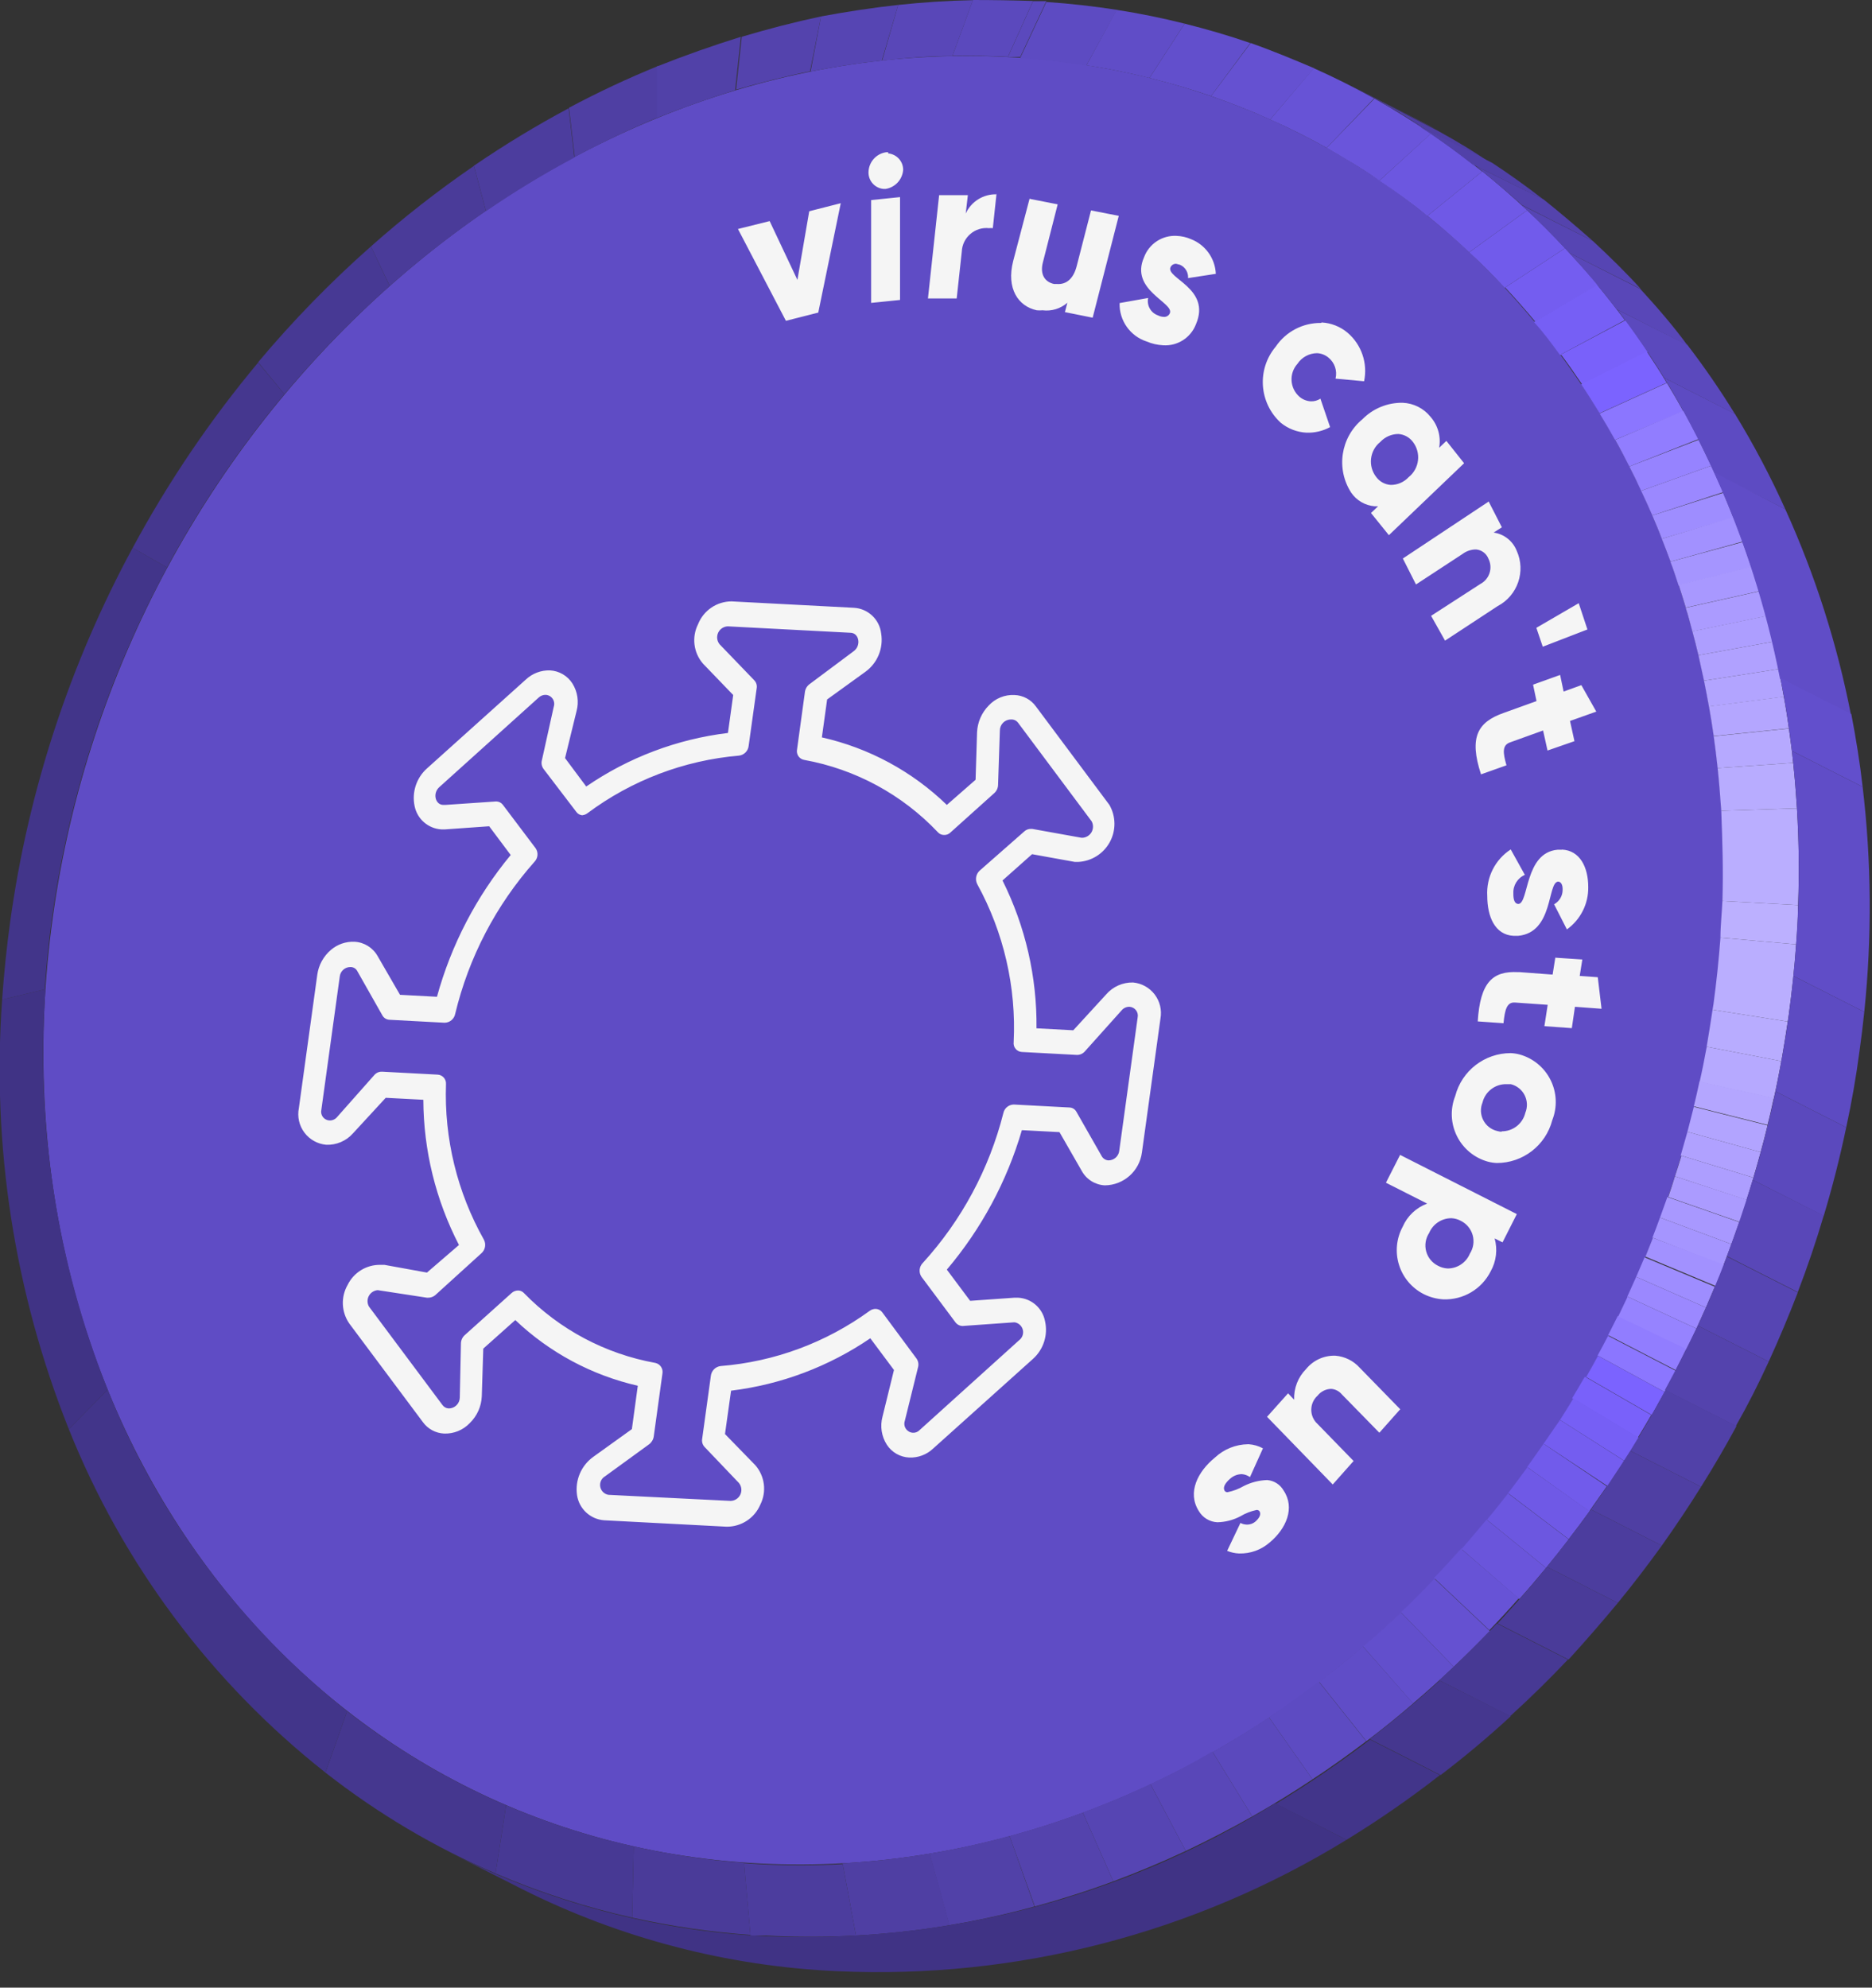 <svg xmlns="http://www.w3.org/2000/svg" width="114" height="121" viewBox="0 0 114 121">
    <rect x="0" y="0" width="114" height="121" fill="#333333" stroke="none"/>
    <g fill="none">
        <path fill="#5F4CC5" d="M62.38 3.47c27.93 1.46 47.16 27.27 43 57.63-4.16 30.36-30.24 53.8-58.17 52.34C19.28 111.98 0 86.16 4.22 55.8 8.44 25.44 34.46 2 62.38 3.47z" transform="translate(-1)"/>
        <g fill="#F5F5F5">
            <path d="M33.2 3.37L31.28 3.86 30.56 8.04 28.87 4.46 26.94 4.94 29.86 10.53 31.83 10.03 33.2 3.37M36.8 3l-1.75.18v6.26l1.76-.18V3M36.09.27h-.14c-.608.093-1.057.615-1.06 1.23-.003.515.387.948.9 1h.15c.579-.095 1.017-.575 1.06-1.16.002-.519-.393-.953-.91-1M42.69 2.83c-.805-.024-1.546.437-1.88 1.17l.13-1.12h-1.75l-.68 6.29h1.75l.31-2.85c.017-.415.205-.804.52-1.075.314-.271.727-.4 1.14-.355.076-.01.154-.01.23 0l.23-2.14M44.7 3.09l-1 3.8c-.43 1.68.31 2.76 1.44 3 .116.01.234.01.35 0 .546.069 1.095-.098 1.51-.46l-.15.57 1.69.34 1.59-6.2-1.69-.33-.87 3.38c-.2.8-.65 1.13-1.18 1.1h-.19c-.54-.11-.89-.55-.69-1.32l.9-3.53-1.68-.33M53.67 5.36c-.88-.055-1.693.473-2 1.3-.89 2 1.85 2.76 1.57 3.41-.065.149-.219.238-.38.22-.119-.005-.235-.036-.34-.09-.439-.151-.696-.606-.6-1.06l-1.74.31c-.03 1.06.642 2.012 1.65 2.34.318.134.656.211 1 .23.875.058 1.686-.46 2-1.28.94-2.18-1.84-2.8-1.55-3.47.062-.136.201-.22.35-.21l.23.06c.318.139.515.463.49.81l1.69-.26c-.042-.94-.634-1.767-1.51-2.11-.275-.12-.57-.187-.87-.2M62.46 10.66c-1.107-.018-2.149.523-2.77 1.44-1.162 1.378-1.025 3.429.31 4.64.443.36.99.57 1.56.6.502.018 1-.1 1.44-.34l-.59-1.73c-.178.116-.388.172-.6.16-.251-.017-.49-.115-.68-.28-.283-.248-.454-.6-.477-.975-.023-.376.106-.745.357-1.025.267-.403.717-.647 1.2-.65.253.013.495.108.69.27.38.307.547.806.43 1.28l1.74.16c.23-1.092-.154-2.223-1-2.95-.447-.378-1.005-.6-1.59-.63M66.69 20.52c-.35-.023-.672-.198-.88-.48-.518-.661-.407-1.616.25-2.14.285-.305.683-.479 1.1-.48.349.025.67.2.88.48.517.667.401 1.626-.26 2.15-.281.303-.677.474-1.09.47m.73-5c-.92-.016-1.805.346-2.45 1-1.334 1.103-1.626 3.031-.68 4.48.327.472.848.773 1.42.82h.21l-.43.41 1.09 1.35 4.58-4.38-1.08-1.36-.44.42c.12-.673-.071-1.364-.52-1.88-.415-.52-1.035-.834-1.7-.86M72.63 21.55L67.43 25l.8 1.58 2.84-1.86c.236-.177.524-.272.82-.27.337.027.628.245.75.56.286.56.067 1.247-.49 1.54l-3 1.94L70 30l3.2-2.1c1.222-.64 1.732-2.124 1.16-3.38-.237-.59-.77-1.01-1.4-1.1l.5-.32-.81-1.58M78.14 27.72L75.56 29.22 75.95 30.37 78.67 29.32 78.14 27.72M77 32.09l-1.64.59.21 1-2 .72c-1.59.56-2.12 1.48-1.38 3.74l1.55-.55c-.22-.77-.27-1.23.23-1.4l2-.72.27 1.22 1.64-.57-.27-1.23 1.6-.57-.91-1.61-1.08.39-.21-1M77.12 42.73h-.28c-2 .19-1.73 3.25-2.37 3.3-.21 0-.32-.22-.31-.64-.027-.486.253-.938.7-1.13L74 42.71c-.951.617-1.497 1.698-1.43 2.83 0 1.25.46 2.37 1.6 2.43h.28c2.16-.2 1.77-3.24 2.43-3.3.18 0 .29.19.28.5.001.366-.199.704-.52.88l.78 1.53c.83-.594 1.317-1.559 1.3-2.58 0-1.21-.51-2.23-1.6-2.28M76.71 49.33l-.16 1-2-.15h-.1c-1.55-.08-2.31.61-2.46 3l1.57.11c.08-.82.2-1.29.69-1.26l2 .14-.2 1.3 1.67.12.19-1.3 1.62.12-.23-1.92-1.1-.08.16-1-1.66-.11M73.45 59.9c-.095-.007-.189-.024-.28-.05-.364-.086-.672-.327-.843-.66-.172-.333-.189-.724-.047-1.07.163-.666.765-1.13 1.45-1.12H74c.365.089.673.332.844.666.17.334.188.726.046 1.074-.16.67-.762 1.14-1.45 1.13m.56-4.76c-1.59-.001-2.98 1.072-3.38 2.61-.315.794-.276 1.684.106 2.447.381.764 1.07 1.329 1.894 1.553.173.045.351.072.53.08 1.59.001 2.98-1.072 3.38-2.61.315-.794.276-1.684-.106-2.447-.381-.764-1.07-1.329-1.894-1.553-.173-.045-.351-.072-.53-.08M70.15 68.22c-.2-.012-.394-.067-.57-.16-.357-.173-.623-.493-.728-.875-.105-.383-.04-.793.178-1.125.23-.547.767-.902 1.36-.9.2.01.394.065.57.16.355.176.618.495.723.877.105.382.042.79-.173 1.123-.228.549-.766.905-1.36.9m-2.88-6.93L66.4 63l2.51 1.27c-.668.248-1.206.757-1.49 1.41-.384.711-.465 1.548-.224 2.32.24.772.783 1.414 1.504 1.78.371.186.776.295 1.19.32 1.215.046 2.346-.622 2.89-1.71.341-.609.427-1.328.24-2l.48.24.87-1.72-7.1-3.6M63.3 73.53c-.68-.017-1.33.282-1.76.81-.493.495-.757 1.172-.73 1.87l-.37-.39-1.28 1.43 4 4.12 1.27-1.43-2.19-2.25c-.246-.22-.387-.535-.387-.865 0-.33.14-.645.387-.865.201-.254.506-.405.83-.41.249.02.48.139.64.33L66 78.22l1.27-1.43-2.46-2.52c-.383-.429-.917-.694-1.49-.74M58 78.92c-.743.01-1.455.295-2 .8-1.06.86-1.71 2.13-1 3.26.236.406.66.666 1.13.69.488-.01.967-.133 1.4-.36.309-.186.647-.317 1-.39.066-.002.13.028.17.08.11.18 0 .4-.23.61-.153.138-.354.21-.56.2-.13-.004-.256-.038-.37-.1l-.81 1.7c.232.096.48.15.73.16.682.019 1.346-.22 1.86-.67 1-.83 1.56-2.1.85-3.16-.207-.366-.581-.605-1-.64-.494.015-.979.138-1.42.36-.31.18-.648.31-1 .38-.066.002-.13-.028-.17-.08-.12-.2 0-.45.33-.74.197-.179.454-.279.72-.28.176.016.345.078.49.18l.79-1.75c-.266-.144-.559-.229-.86-.25M17.38 40.63c.14.007.278-.036.39-.12 2.69-2.008 5.886-3.223 9.23-3.51.31-.035.555-.28.59-.59l.49-3.51c.032-.178-.024-.36-.15-.49l-2.11-2.19c-.16-.2-.193-.472-.085-.704.108-.232.34-.381.595-.386l7.45.39c.54 0 .68.78.21 1.12l-2.68 2c-.156.111-.26.28-.29.47l-.48 3.5c-.032.144-.005.294.076.417.082.122.21.207.354.233 3.118.562 5.974 2.108 8.15 4.41.09.098.217.155.35.16.157.012.31-.047.42-.16l2.65-2.38c.149-.128.236-.314.24-.51l.11-3.31c0-.366.294-.665.66-.67.175-.017.346.059.45.2l4.48 6c.11.203.108.448-.003.65-.111.201-.317.333-.547.35h-.07l-3-.54h-.06c-.16-.008-.315.05-.43.16L41.66 44c-.228.209-.29.544-.15.82 1.615 2.94 2.384 6.27 2.22 9.62-.02.146.022.293.115.406.093.114.228.184.375.194l3.36.18c.183.004.359-.073.48-.21l2.25-2.51c.12-.14.296-.217.48-.21.156.011.299.089.393.214.094.124.13.283.097.436l-1.12 8.11c-.036.337-.321.592-.66.59-.172-.01-.327-.108-.41-.26l-1.54-2.7c-.084-.155-.244-.253-.42-.26l-3.39-.18c-.312.003-.579.224-.64.53-.86 3.393-2.542 6.523-4.9 9.11-.225.223-.263.574-.09.84l2.09 2.8c.094.115.231.188.38.2h.06l3.09-.22h.07c.24.042.432.222.489.46.056.236-.034.484-.229.63L38 78.06c-.109.114-.263.173-.42.16-.168-.013-.321-.103-.415-.243-.094-.14-.118-.317-.065-.477l.81-3.28c.045-.18.008-.37-.1-.52l-2.09-2.82c-.093-.117-.23-.19-.38-.2-.137-.004-.27.039-.38.12-2.657 1.933-5.795 3.096-9.07 3.36-.312.034-.56.278-.6.59l-.53 3.84c-.032.181.024.367.15.5L27 81.28c.16.2.193.472.085.704-.108.232-.34.381-.595.386L19.05 82c-.253-.044-.452-.242-.497-.495-.045-.253.074-.507.297-.635l2.67-1.94c.154-.113.259-.281.29-.47l.53-3.84c.056-.297-.135-.585-.43-.65-3.044-.548-5.841-2.034-8-4.25-.088-.096-.21-.153-.34-.16-.156-.004-.307.053-.42.16l-2.85 2.56c-.143.128-.226.309-.23.5l-.07 3.3c-.003.178-.076.347-.203.47-.128.125-.3.193-.477.19-.147-.009-.282-.082-.37-.2l-4.48-6c-.114-.2-.117-.446-.007-.65.11-.203.316-.335.547-.35H5L8 70h.06c.16.004.316-.05.44-.15l2.81-2.55c.24-.206.306-.55.16-.83-1.626-2.884-2.426-6.161-2.31-9.47.011-.143-.036-.285-.13-.394-.093-.109-.227-.176-.37-.186l-3.39-.18c-.184-.009-.362.069-.48.21L2.53 59c-.114.14-.289.219-.47.21-.157-.008-.302-.085-.397-.21-.095-.126-.129-.287-.093-.44l1.12-8.11c.036-.335.323-.587.66-.58.173 0 .331.096.41.25l1.53 2.7c.086.153.245.251.42.26l3.36.18c.319 0 .592-.227.65-.54.825-3.437 2.484-6.617 4.83-9.26.215-.222.245-.565.07-.82l-2-2.65c-.091-.12-.23-.193-.38-.2h-.04L9.12 40H9c-.49 0-.67-.7-.25-1.08l6.06-5.46c.116-.108.271-.166.43-.16.17.012.326.103.42.246.094.144.116.322.06.484L15 37.28c-.05.183-.012.378.1.53l2 2.62c.088.123.229.197.38.2M34 28l-7.45-.39c-.9.002-1.709.553-2.04 1.39-.396.787-.278 1.735.3 2.4l1.84 1.91-.32 2.31c-3.097.375-6.058 1.494-8.63 3.26l-1.29-1.73.7-2.86c.154-.57.064-1.18-.25-1.68-.3-.473-.81-.77-1.37-.8-.545-.015-1.073.186-1.47.56L8 37.78c-.645.577-.93 1.454-.75 2.3.16.781.824 1.359 1.62 1.41h.24l2.68-.19 1.31 1.75c-2.09 2.526-3.621 5.468-4.49 8.63l-2.25-.12L5 49.21c-.29-.519-.826-.852-1.42-.88-.518-.02-1.025.155-1.42.49-.46.388-.76.933-.84 1.53L.2 58.46c-.104.521.018 1.063.337 1.488.319.426.803.695 1.333.742.616.023 1.21-.23 1.62-.69l2-2.17 2.29.12c.012 3.077.756 6.107 2.17 8.84L8 68.47 5.41 68h-.24c-.847-.017-1.627.46-2 1.22-.423.737-.384 1.652.1 2.35l4.48 6c.301.418.776.675 1.29.7.591.023 1.164-.21 1.57-.64.443-.43.704-1.013.73-1.63l.09-2.9 1.95-1.74c2.082 1.979 4.66 3.36 7.46 4L20.48 78l-2.34 1.68c-.746.53-1.132 1.434-1 2.34.125.837.816 1.473 1.66 1.53l7.45.39c.891.007 1.7-.52 2.05-1.34.396-.787.278-1.735-.3-2.4l-1.85-1.9.37-2.64c3.04-.371 5.948-1.465 8.48-3.19l1.44 1.93-.7 2.85c-.152.575-.058 1.187.26 1.69.301.47.812.765 1.37.79.541.022 1.068-.177 1.46-.55l6.07-5.45c.646-.575.93-1.456.74-2.3-.151-.798-.829-1.389-1.64-1.43h-.23l-2.69.19-1.42-1.9c2.101-2.479 3.658-5.371 4.57-8.49l2.29.12 1.35 2.35c.282.523.817.86 1.41.89 1.147-.01 2.11-.863 2.26-2L52.67 53c.092-.515-.037-1.046-.354-1.462-.317-.416-.795-.68-1.316-.728-.628-.014-1.23.254-1.64.73l-2 2.18-2.24-.12c.034-3.122-.676-6.207-2.07-9l1.8-1.6 2.6.47h.22c.804-.043 1.529-.5 1.914-1.207.386-.707.376-1.564-.024-2.263l-4.48-6c-.304-.418-.784-.672-1.3-.69-.592-.03-1.167.204-1.57.64-.43.437-.683 1.018-.71 1.63l-.09 2.89L39.66 40c-2.111-2.043-4.744-3.465-7.61-4.11l.32-2.31 2.34-1.69c.731-.535 1.098-1.436.95-2.33-.1-.854-.801-1.512-1.66-1.56" transform="translate(-1) translate(19 9)"/>
        </g>
        <path fill="#5B49BD" d="M62.38 3.47L63.91 0.07 64.72 0.07 63.13 3.47 62.38 3.47" transform="translate(-1)"/>
        <path fill="#5D4BC2" d="M63.13 3.52l1.59-3.4c1.46.1 2.89.26 4.3.48L67.15 4c-1.32-.21-2.65-.36-4-.45" transform="translate(-1)"/>
        <path fill="#604DC7" d="M67.15 4L69 .6c1.413.22 2.793.5 4.14.84L71 4.75c-1.267-.32-2.557-.58-3.87-.78" transform="translate(-1)"/>
        <path fill="#624FCC" d="M71 4.75l2.14-3.31c1.36.34 2.7.73 4 1.18l-2.39 3.23c-1.21-.42-2.46-.78-3.73-1.1" transform="translate(-1)"/>
        <path fill="#6551D1" d="M74.75 5.85l2.41-3.23c1.32.46 2.6 1 3.86 1.53l-2.67 3.13c-1.17-.53-2.37-1-3.6-1.43" transform="translate(-1)"/>
        <path fill="#6753D6" d="M78.35 7.28L81 4.15c1.26.56 2.49 1.18 3.68 1.84L81.79 9c-1.11-.62-2.26-1.2-3.44-1.72" transform="translate(-1)"/>
        <path fill="#6A55DB" d="M81.79 9l2.91-3c1.18.667 2.33 1.377 3.45 2.13L85 11c-1-.71-2.12-1.37-3.22-2" transform="translate(-1)"/>
        <path fill="#6C57E0" d="M85 11l3.14-2.87c1.067.733 2.107 1.503 3.12 2.31l-3.34 2.71C87 12.39 86 11.67 85 11" transform="translate(-1)"/>
        <path fill="#6F59E6" d="M87.93 13.14l3.34-2.71c.94.76 1.85 1.55 2.73 2.37l-3.53 2.56c-.82-.77-1.67-1.51-2.54-2.22" transform="translate(-1)"/>
        <path fill="#715BEB" d="M90.47 15.36L94 12.8c.793.74 1.563 1.51 2.31 2.31l-3.68 2.41c-.7-.75-1.41-1.47-2.16-2.16" transform="translate(-1)"/>
        <path fill="#745DF0" d="M92.63 17.52l3.68-2.41c.667.72 1.333 1.46 2 2.22l-3.81 2.26c-.59-.71-1.2-1.4-1.82-2.07" transform="translate(-1)"/>
        <path fill="#765FF5" d="M94.45 19.59l3.81-2.26c.58.71 1.14 1.42 1.69 2.16L96 21.61c-.51-.69-1-1.36-1.58-2" transform="translate(-1)"/>
        <path fill="#7961FA" d="M96 21.61l4-2.12c.46.633.91 1.273 1.35 1.92l-4 2c-.41-.61-.83-1.21-1.26-1.79" transform="translate(-1)"/>
        <path fill="#7B63FF" d="M97.29 23.4l4-2c.41.62.82 1.25 1.21 1.9l-4.09 1.86c-.37-.6-.74-1.19-1.13-1.77" transform="translate(-1)"/>
        <path fill="#8B76FF" d="M98.42 25.17l4.09-1.86c.34.56.68 1.14 1 1.73l-4.16 1.74c-.3-.54-.62-1.08-.94-1.61" transform="translate(-1)"/>
        <path fill="#917DFF" d="M99.36 26.78l4.16-1.78c.31.57.62 1.14.92 1.73l-4.22 1.67c-.28-.55-.56-1.09-.86-1.62" transform="translate(-1)"/>
        <path fill="#9683FF" d="M100.22 28.4l4.22-1.63c.26.52.52 1.05.77 1.58l-4.27 1.53c-.23-.5-.47-1-.72-1.48" transform="translate(-1)"/>
        <path fill="#9B88FF" d="M100.94 29.88l4.27-1.53c.25.53.49 1.07.73 1.61l-4.32 1.42c-.22-.5-.44-1-.68-1.5" transform="translate(-1)"/>
        <path fill="#9E8DFF" d="M101.62 31.38l4.32-1.38c.21.5.42 1 .62 1.52l-4.36 1.28c-.18-.48-.38-.95-.58-1.42" transform="translate(-1)"/>
        <path fill="#A291FF" d="M102.2 32.8l4.36-1.32c.19.49.38 1 .56 1.49l-4.39 1.22c-.17-.47-.35-.93-.53-1.39" transform="translate(-1)"/>
        <path fill="#A595FF" d="M102.73 34.19l4.39-1.19c.19.5.36 1 .53 1.52l-4.43 1.12c-.16-.48-.32-1-.49-1.42" transform="translate(-1)"/>
        <path fill="#A898FF" d="M103.22 35.61l4.43-1.12c.16.5.32 1 .47 1.5l-4.46 1c-.14-.47-.29-.94-.44-1.4" transform="translate(-1)"/>
        <path fill="#AB9BFF" d="M103.66 37l4.46-1c.15.5.29 1 .43 1.51l-4.49.93c-.13-.48-.26-1-.4-1.42" transform="translate(-1)"/>
        <path fill="#AD9EFF" d="M104.06 38.43l4.49-.93c.13.52.27 1 .39 1.57l-4.51.82c-.12-.49-.24-1-.37-1.46" transform="translate(-1)"/>
        <path fill="#B0A1FF" d="M104.43 39.89l4.51-.82c.13.55.26 1.11.37 1.66l-4.54.71c-.11-.52-.22-1-.34-1.55" transform="translate(-1)"/>
        <path fill="#B2A4FF" d="M104.77 41.44l4.54-.71c.12.56.22 1.12.32 1.69l-4.56.59c-.09-.52-.19-1-.3-1.57" transform="translate(-1)"/>
        <path fill="#B4A6FF" d="M105.07 43l4.56-.59c.12.64.22 1.28.31 1.93l-4.58.47c-.09-.61-.18-1.21-.29-1.81" transform="translate(-1)"/>
        <path fill="#B6A9FF" d="M105.36 44.82l4.58-.47c.1.69.19 1.39.26 2.09l-4.6.32c-.07-.65-.15-1.3-.24-1.94" transform="translate(-1)"/>
        <path fill="#B8ACFF" d="M105.6 46.76l4.6-.32c.1.91.17 1.84.23 2.77l-4.61.15c-.06-.87-.13-1.74-.22-2.6" transform="translate(-1)"/>
        <path fill="#BAAEFF" d="M105.82 49.36l4.61-.15c.12 1.94.143 3.903.07 5.89l-4.61-.25c.06-1.85 0-3.69-.07-5.49" transform="translate(-1)"/>
        <path fill="#BCB0FF" d="M105.89 54.85l4.61.25c0 .79-.06 1.59-.12 2.39l-4.61-.41c0-.74.09-1.49.12-2.23" transform="translate(-1)"/>
        <path fill="#BAAEFF" d="M105.77 57.08l4.61.41c-.1 1.42-.25 2.86-.45 4.3l-.06.4-4.58-.72.06-.37c.18-1.333.32-2.667.42-4" transform="translate(-1)"/>
        <path fill="#B8ACFF" d="M105.29 61.47l4.58.72c-.12.81-.25 1.61-.39 2.41l-4.55-.88c.127-.74.247-1.49.36-2.25" transform="translate(-1)"/>
        <path fill="#B6A9FF" d="M104.93 63.72l4.55.88c-.14.76-.29 1.52-.46 2.27l-4.52-1c.16-.7.3-1.41.43-2.12" transform="translate(-1)"/>
        <path fill="#B4A6FF" d="M104.5 65.84l4.52 1c-.12.55-.24 1.1-.38 1.64l-4.49-1.13c.12-.51.24-1 .35-1.54" transform="translate(-1)"/>
        <path fill="#B2A4FF" d="M104.15 67.38l4.49 1.13c-.13.55-.27 1.09-.42 1.63l-4.46-1.24.39-1.52" transform="translate(-1)"/>
        <path fill="#B0A1FF" d="M103.76 68.9l4.46 1.24c-.14.52-.28 1-.44 1.55l-4.43-1.35c.14-.48.28-1 .41-1.44" transform="translate(-1)"/>
        <path fill="#AD9EFF" d="M103.35 70.34l4.43 1.35c-.13.45-.27.91-.42 1.36L103 71.61c.14-.42.27-.84.4-1.27" transform="translate(-1)"/>
        <path fill="#AB9BFF" d="M103 71.61l4.41 1.44c-.14.45-.29.9-.44 1.35l-4.38-1.53c.14-.41.28-.83.41-1.26" transform="translate(-1)"/>
        <path fill="#A898FF" d="M102.54 72.87L106.92 74.4 106.44 75.74 102.09 74.12 102.54 72.87" transform="translate(-1)"/>
        <path fill="#A595FF" d="M102.09 74.12l4.35 1.62c-.16.44-.32.87-.49 1.3l-4.32-1.7c.16-.4.31-.81.46-1.22" transform="translate(-1)"/>
        <path fill="#A291FF" d="M101.63 75.34L106 77c-.17.43-.34.86-.52 1.29l-4.28-1.79.48-1.2" transform="translate(-1)"/>
        <path fill="#9E8DFF" d="M101.15 76.54L105.43 78.33 104.89 79.6 100.64 77.73 101.15 76.54" transform="translate(-1)"/>
        <path fill="#9B88FF" d="M100.64 77.73l4.25 1.87c-.19.43-.39.86-.58 1.28l-4.21-1.95.54-1.2" transform="translate(-1)"/>
        <path fill="#9683FF" d="M100.1 78.93l4.21 1.95c-.2.44-.41.87-.62 1.29l-4.16-2 .57-1.2" transform="translate(-1)"/>
        <path fill="#917DFF" d="M99.53 80.13l4.16 2c-.21.43-.42.86-.64 1.28l-4.12-2.13.6-1.19" transform="translate(-1)"/>
        <path fill="#8B76FF" d="M98.93 81.32l4.12 2.13c-.22.43-.45.86-.68 1.29l-4.08-2.22c.22-.4.43-.8.64-1.2" transform="translate(-1)"/>
        <path fill="#7B63FF" d="M98.29 82.52l4.08 2.22-.78 1.4-4-2.31c.25-.43.49-.87.73-1.31" transform="translate(-1)"/>
        <path fill="#7961FA" d="M97.56 83.83l4 2.31c-.27.46-.54.92-.82 1.38l-4-2.4c.26-.43.51-.86.76-1.29" transform="translate(-1)"/>
        <path fill="#765FF5" d="M96.8 85.12l4 2.4c-.29.47-.58.94-.88 1.41L96 86.44c.28-.44.55-.88.82-1.32" transform="translate(-1)"/>
        <path fill="#745DF0" d="M96 86.44l3.91 2.49c-.33.52-.68 1-1 1.55L95 87.89l1-1.45" transform="translate(-1)"/>
        <path fill="#715BEB" d="M95 87.89l3.85 2.59c-.35.52-.71 1-1.07 1.53L94 89.31l1-1.42" transform="translate(-1)"/>
        <path fill="#6F59E6" d="M94 89.31L97.8 92c-.41.57-.84 1.14-1.27 1.7l-3.69-2.8c.4-.53.8-1.06 1.19-1.6" transform="translate(-1)"/>
        <path fill="#6C57E0" d="M92.84 90.91l3.69 2.8c-.453.593-.913 1.173-1.38 1.74l-3.6-2.93c.44-.53.87-1.07 1.29-1.61" transform="translate(-1)"/>
        <path fill="#6A55DB" d="M91.55 92.52l3.6 2.93c-.53.64-1.07 1.28-1.63 1.9L90 94.3c.52-.58 1-1.17 1.52-1.78" transform="translate(-1)"/>
        <path fill="#6753D6" d="M90 94.3l3.49 3c-.58.66-1.18 1.31-1.79 1.94l-3.37-3.18c.57-.59 1.12-1.19 1.67-1.81" transform="translate(-1)"/>
        <path fill="#6551D1" d="M88.36 96.11l3.37 3.18c-.72.74-1.45 1.47-2.2 2.18l-3.22-3.32c.69-.66 1.38-1.34 2-2" transform="translate(-1)"/>
        <path fill="#624FCC" d="M86.31 98.15l3.22 3.32c-.81.77-1.63 1.51-2.48 2.23L84 100.23c.79-.67 1.56-1.37 2.32-2.08" transform="translate(-1)"/>
        <path fill="#604DC7" d="M84 100.23l3.06 3.47c-.93.8-1.88 1.57-2.85 2.3l-2.88-3.62c.91-.69 1.8-1.4 2.67-2.15" transform="translate(-1)"/>
        <path fill="#5D4BC2" d="M81.32 102.38L84.2 106c-1.07.81-2.16 1.59-3.27 2.32l-2.65-3.77c1-.69 2-1.41 3-2.17" transform="translate(-1)"/>
        <path fill="#5B49BD" d="M78.28 104.55l2.65 3.77c-1.2.8-2.42 1.55-3.67 2.26l-2.41-3.92c1.16-.66 2.3-1.37 3.43-2.11" transform="translate(-1)"/>
        <path fill="#5947B8" d="M74.85 106.66l2.41 3.92c-1.333.753-2.683 1.453-4.05 2.1l-2.15-4.07c1.28-.6 2.55-1.25 3.79-2" transform="translate(-1)"/>
        <path fill="#5645B3" d="M71.06 108.61l2.15 4.07c-1.45.68-2.92 1.29-4.41 1.85l-1.86-4.19c1.4-.52 2.77-1.09 4.12-1.73" transform="translate(-1)"/>
        <path fill="#5443AD" d="M66.94 110.34l1.86 4.19c-1.57.58-3.17 1.09-4.78 1.53l-1.54-4.29c1.51-.41 3-.88 4.46-1.43" transform="translate(-1)"/>
        <path fill="#5141A8" d="M62.48 111.77l1.52 4.29c-1.709.47-3.441.85-5.19 1.14l-1.2-4.36c1.634-.275 3.252-.632 4.85-1.07" transform="translate(-1)"/>
        <path fill="#4F3FA3" d="M57.63 112.84l1.2 4.36c-1.887.316-3.79.526-5.7.63l-.82-4.4c1.783-.1 3.559-.297 5.32-.59" transform="translate(-1)"/>
        <path fill="#4C3D9E" d="M52.31 113.43l.82 4.4c-1.832.1-3.668.1-5.5 0h-.93l-.39-4.41.87.06c1.709.09 3.421.09 5.13 0" transform="translate(-1)"/>
        <path fill="#4A3B99" d="M46.31 113.38l.39 4.41c-2.422-.173-4.829-.524-7.2-1.05l.09-4.34c2.211.504 4.458.838 6.72 1" transform="translate(-1)"/>
        <path fill="#473994" d="M39.59 112.4l-.09 4.34c-2.85-.636-5.636-1.537-8.32-2.69l.64-4.15c2.506 1.073 5.108 1.91 7.77 2.5" transform="translate(-1)"/>
        <path fill="#45378F" d="M31.82 109.9l-.64 4.15c-3.705-1.589-7.187-3.653-10.36-6.14l1.32-3.74c2.97 2.315 6.222 4.24 9.68 5.73" transform="translate(-1)"/>
        <path fill="#42358A" d="M22.14 104.17l-1.32 3.74C13.869 102.43 8.479 95.219 5.19 87l2.37-2.4c3.065 7.686 8.093 14.434 14.58 19.57" transform="translate(-1)"/>
        <path fill="#403385" d="M7.56 84.6L5.19 87C1.879 78.702.49 69.761 1.13 60.85l2.64-.63c-.598 8.309.698 16.645 3.79 24.38" transform="translate(-1)"/>
        <path fill="#42358A" d="M3.77 60.22l-2.64.63c.11-1.57.27-3.15.49-4.74 1.101-7.973 3.628-15.682 7.46-22.76l2.1 1.2c-3.587 6.607-5.958 13.805-7 21.25-.21 1.48-.36 3-.45 4.42" transform="translate(-1)"/>
        <path fill="#45378F" d="M11.18 34.55l-2.1-1.2c2.162-4.007 4.722-7.786 7.64-11.28l1.6 1.93c-2.728 3.261-5.12 6.789-7.14 10.53" transform="translate(-1)"/>
        <path fill="#473994" d="M18.32 24l-1.6-1.95c2.11-2.518 4.407-4.875 6.87-7.05l1.14 2.41c-2.297 2.034-4.44 4.237-6.41 6.59" transform="translate(-1)"/>
        <path fill="#4A3B99" d="M24.73 17.4L23.59 15c1.986-1.762 4.08-3.399 6.27-4.9l.73 2.74c-2.045 1.402-4.002 2.928-5.86 4.57" transform="translate(-1)"/>
        <path fill="#4C3D9E" d="M30.59 12.83l-.73-2.74c1.858-1.27 3.785-2.439 5.77-3.5l.35 3c-1.857.988-3.656 2.08-5.39 3.27" transform="translate(-1)"/>
        <path fill="#4F3FA3" d="M36 9.56l-.35-3c1.762-.94 3.57-1.787 5.42-2.54v3.13c-1.747.727-3.437 1.53-5.07 2.41" transform="translate(-1)"/>
        <path fill="#5141A8" d="M41 7.18V4.05c1.68-.667 3.387-1.27 5.12-1.81l-.35 3.25c-1.587.493-3.177 1.057-4.77 1.69" transform="translate(-1)"/>
        <path fill="#5443AD" d="M45.82 5.49l.35-3.25c1.6-.48 3.21-.893 4.83-1.24l-.67 3.34c-1.53.31-3 .69-4.54 1.13" transform="translate(-1)"/>
        <path fill="#5645B3" d="M50.36 4.36L51 1c1.57-.29 3.13-.53 4.7-.7l-1 3.39c-1.47.16-2.92.38-4.36.67" transform="translate(-1)"/>
        <path fill="#5947B8" d="M54.72 3.69L55.7.3c1.51-.16 3-.26 4.55-.29L59 3.41c-1.43 0-2.84.12-4.25.28" transform="translate(-1)"/>
        <path fill="#5B49BD" d="M59 3.41L60.25 0c1.22 0 2.44.02 3.66.06l-1.53 3.4c-1.14-.06-2.28-.08-3.41-.06" transform="translate(-1)"/>
        <g>
            <path fill="#4C3D9E" d="M55.08.13l4.31 2.19c.42.21.83.43 1.24.65L56.31.78 55.08.13" transform="translate(-1) translate(28 5)"/>
            <path fill="#4F3FA3" d="M56.31.78L60.63 3c1.11.61 2.19 1.26 3.25 2l-4.32-2.27c-1-.69-2.13-1.34-3.25-1.95" transform="translate(-1) translate(28 5)"/>
            <path fill="#5141A8" d="M59.56 2.73l4.32 2.19c1.06.7 2.1 1.44 3.1 2.22L62.66 5c-1-.78-2-1.52-3.1-2.22" transform="translate(-1) translate(28 5)"/>
            <path fill="#5443AD" d="M62.66 5L67 7.14c1 .8 2 1.65 3 2.53l-4.32-2.19c-1-.89-2-1.73-3-2.53" transform="translate(-1) translate(28 5)"/>
            <path fill="#5645B3" d="M65.65 7.48L70 9.67c1 .93 2 1.9 2.92 2.92l-4.35-2.19c-.93-1-1.91-2-2.92-2.92" transform="translate(-1) translate(28 5)"/>
            <path fill="#5947B8" d="M68.57 10.4l4.32 2.19c1 1.09 2 2.24 2.87 3.43l-4.31-2.19c-.91-1.19-1.87-2.34-2.88-3.43" transform="translate(-1) translate(28 5)"/>
            <path fill="#5B49BD" d="M71.45 13.83L75.76 16c1.035 1.35 2 2.751 2.89 4.2L74.34 18c-.9-1.46-1.87-2.86-2.89-4.2" transform="translate(-1) translate(28 5)"/>
            <path fill="#5D4BC2" d="M74.34 18l4.31 2.19c1.144 1.87 2.17 3.81 3.07 5.81l-4.32-2.19c-.897-1.999-1.92-3.94-3.06-5.81" transform="translate(-1) translate(28 5)"/>
            <path fill="#604DC7" d="M77.4 23.76L81.72 26c1.818 4.003 3.16 8.205 4 12.52l-4.32-2.19c-.84-4.315-2.182-8.517-4-12.52" transform="translate(-1) translate(28 5)"/>
            <path fill="#624FCC" d="M81.42 36.28l4.32 2.19c.28 1.46.52 2.93.69 4.43l-4.31-2.19c-.18-1.5-.41-3-.7-4.43" transform="translate(-1) translate(28 5)"/>
            <path fill="#604DC7" d="M82.12 40.71l4.31 2.19c.54 4.549.573 9.144.1 13.7l-4.32-2.19c.471-4.556.441-9.15-.09-13.7" transform="translate(-1) translate(28 5)"/>
            <path fill="#5D4BC2" d="M82.21 54.41l4.32 2.19c-.08.79-.18 1.58-.29 2.38-.207 1.567-.477 3.117-.81 4.65l-4.31-2.19c.32-1.533.59-3.083.81-4.65.11-.8.2-1.59.28-2.38" transform="translate(-1) translate(28 5)"/>
            <path fill="#5B49BD" d="M81.12 61.44l4.31 2.19c-.38 1.82-.837 3.617-1.37 5.39l-4.32-2.19c.533-1.767.993-3.563 1.38-5.39" transform="translate(-1) translate(28 5)"/>
            <path fill="#5947B8" d="M79.74 66.83L84.06 69c-.467 1.58-.993 3.133-1.58 4.66l-4.32-2.19c.58-1.533 1.107-3.087 1.58-4.66" transform="translate(-1) translate(28 5)"/>
            <path fill="#5645B3" d="M78.16 71.49l4.32 2.19c-.55 1.43-1.14 2.83-1.77 4.21l-4.32-2.19c.64-1.38 1.23-2.78 1.77-4.21" transform="translate(-1) translate(28 5)"/>
            <path fill="#5443AD" d="M76.39 75.7l4.32 2.19c-.61 1.33-1.27 2.64-2 3.92l-4.32-2.19c.7-1.28 1.35-2.59 2-3.92" transform="translate(-1) translate(28 5)"/>
            <path fill="#5141A8" d="M74.43 79.62l4.32 2.19c-.68 1.26-1.4 2.49-2.16 3.7l-4.31-2.19c.75-1.21 1.47-2.44 2.15-3.7" transform="translate(-1) translate(28 5)"/>
            <path fill="#4F3FA3" d="M72.28 83.32l4.31 2.19c-.76 1.22-1.56 2.41-2.39 3.58l-4.32-2.2c.833-1.16 1.633-2.35 2.4-3.57" transform="translate(-1) translate(28 5)"/>
            <path fill="#4C3D9E" d="M69.88 86.89l4.32 2.2c-.86 1.19-1.75 2.36-2.68 3.49l-4.32-2.2c.927-1.127 1.82-2.29 2.68-3.49" transform="translate(-1) translate(28 5)"/>
            <path fill="#4A3B99" d="M67.2 90.38l4.32 2.2c-.98 1.18-1.98 2.33-3 3.45l-4.32-2.2c1-1.11 2.07-2.26 3-3.45" transform="translate(-1) translate(28 5)"/>
            <path fill="#473994" d="M64.16 93.83l4.32 2.2c-1.133 1.2-2.307 2.35-3.52 3.45l-4.31-2.19c1.207-1.1 2.377-2.253 3.51-3.46" transform="translate(-1) translate(28 5)"/>
            <path fill="#45378F" d="M60.65 97.29L65 99.48c-1.37 1.26-2.8 2.46-4.27 3.58l-4.31-2.19c1.46-1.13 2.89-2.32 4.27-3.58" transform="translate(-1) translate(28 5)"/>
            <path fill="#42358A" d="M56.38 100.87l4.31 2.19c-1.82 1.42-3.72 2.736-5.69 3.94l-4.31-2.19c1.979-1.196 3.892-2.498 5.73-3.9" transform="translate(-1) translate(28 5)"/>
            <path fill="#403385" d="M50.65 104.77L55 107c-9.3 5.71-20.099 8.498-31 8-6.684-.296-13.23-2-19.21-5l-4.32-2.19c5.96 3.014 12.489 4.739 19.16 5.06 10.908.473 21.707-2.338 31-8.07" transform="translate(-1) translate(28 5)"/>
        </g>
    </g>
</svg>
